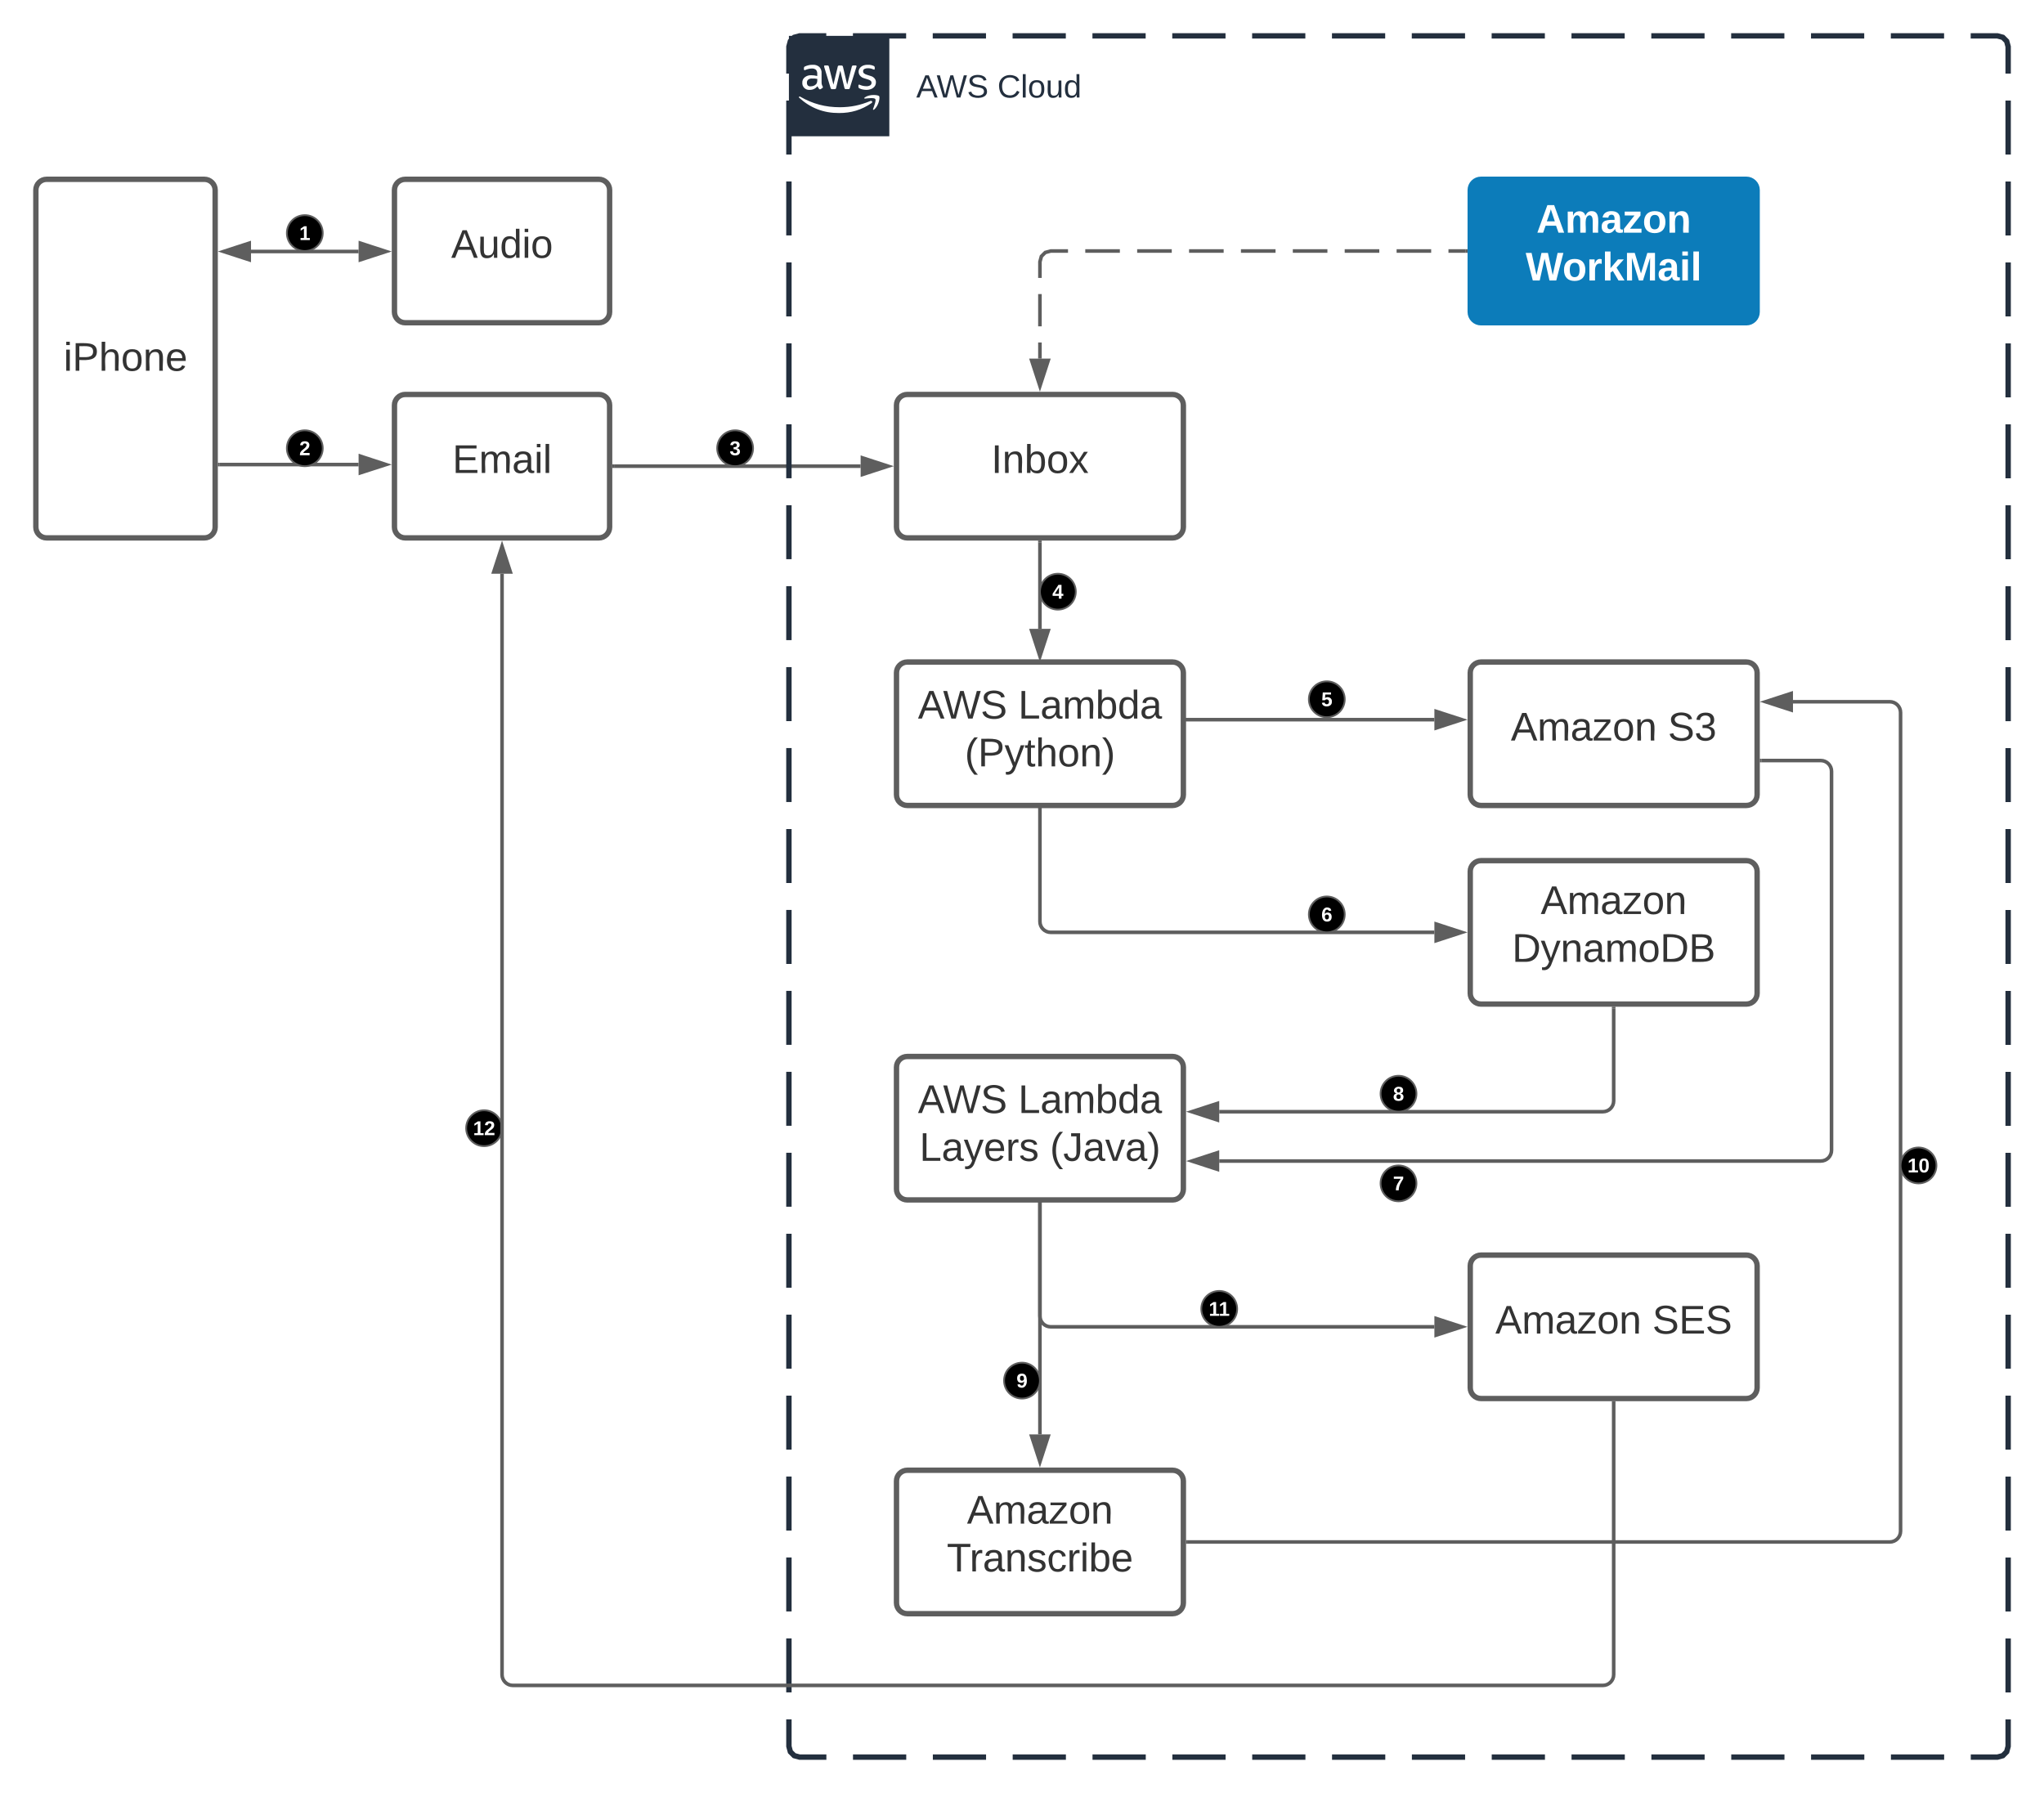 <svg xmlns="http://www.w3.org/2000/svg" xmlns:xlink="http://www.w3.org/1999/xlink" xmlns:lucid="lucid" width="1140" height="1000"><g transform="translate(-60 -20)" lucid:page-tab-id="0_0"><path d="M0 0h1760v1360H0z" fill="#fff"/><path d="M80 126c0-3.3 2.7-6 6-6h88c3.3 0 6 2.7 6 6v188c0 3.3-2.7 6-6 6H86c-3.3 0-6-2.7-6-6z" stroke="#5e5e5e" stroke-width="3" fill="#fff"/><use xlink:href="#a" transform="matrix(1,0,0,1,92,132) translate(3.463 94.778)"/><path d="M280 126c0-3.3 2.7-6 6-6h108c3.3 0 6 2.7 6 6v68c0 3.3-2.7 6-6 6H286c-3.3 0-6-2.7-6-6z" stroke="#5e5e5e" stroke-width="3" fill="#fff"/><use xlink:href="#b" transform="matrix(1,0,0,1,292,132) translate(19.636 31.778)"/><path d="M280 246c0-3.3 2.7-6 6-6h108c3.3 0 6 2.7 6 6v68c0 3.3-2.7 6-6 6H286c-3.3 0-6-2.7-6-6z" stroke="#5e5e5e" stroke-width="3" fill="#fff"/><use xlink:href="#c" transform="matrix(1,0,0,1,292,252) translate(20.315 31.778)"/><path d="M182.5 279.1H260" stroke="#5e5e5e" stroke-width="2" fill="none"/><path d="M182.53 280.1h-1.03v-2h1.03z" fill="#5e5e5e"/><path d="M275.26 279.1L261 283.7v-9.27z" stroke="#5e5e5e" stroke-width="2" fill="#5e5e5e"/><path d="M200 160.26h60" stroke="#5e5e5e" stroke-width="2" fill="none"/><path d="M184.74 160.26l14.26-4.64v9.27zM275.26 160.26L261 164.9v-9.28z" stroke="#5e5e5e" stroke-width="2" fill="#5e5e5e"/><path d="M880 126c0-3.3 2.7-6 6-6h148c3.3 0 6 2.7 6 6v68c0 3.3-2.7 6-6 6H886c-3.3 0-6-2.7-6-6z" stroke="#0c7cba" stroke-width="3" fill="#0c7cba"/><use xlink:href="#d" transform="matrix(1,0,0,1,892,132) translate(24.883 17.778)"/><use xlink:href="#e" transform="matrix(1,0,0,1,892,132) translate(18.926 44.444)"/><path d="M560 246c0-3.3 2.7-6 6-6h148c3.3 0 6 2.7 6 6v68c0 3.3-2.7 6-6 6H566c-3.3 0-6-2.7-6-6z" stroke="#5e5e5e" stroke-width="3" fill="#fff"/><use xlink:href="#f" transform="matrix(1,0,0,1,572,252) translate(40.84 31.778)"/><path d="M402.5 280H540" stroke="#5e5e5e" stroke-width="2" fill="none"/><path d="M402.53 281h-1.03v-2h1.03z" fill="#5e5e5e"/><path d="M555.26 280L541 284.64v-9.28z" stroke="#5e5e5e" stroke-width="2" fill="#5e5e5e"/><path d="M560 395.23c0-3.3 2.7-6 6-6h148c3.3 0 6 2.7 6 6v68c0 3.32-2.7 6-6 6H566c-3.3 0-6-2.68-6-6z" stroke="#5e5e5e" stroke-width="3" fill="#fff"/><path d="M560 395.23c0-3.3 2.7-6 6-6h148c3.3 0 6 2.7 6 6v68c0 3.32-2.7 6-6 6H566c-3.3 0-6-2.68-6-6z" stroke="#000" stroke-opacity="0" stroke-width="3" fill="#fff" fill-opacity="0"/><use xlink:href="#g" transform="matrix(1,0,0,1,565,394.233) translate(6.944 26.528)"/><use xlink:href="#h" transform="matrix(1,0,0,1,565,394.233) translate(62.87 26.528)"/><use xlink:href="#i" transform="matrix(1,0,0,1,565,394.233) translate(33.086 53.194)"/><path d="M640 322.5v48.23" stroke="#5e5e5e" stroke-width="2" fill="none"/><path d="M641 322.53h-2v-1.03h2z" fill="#5e5e5e"/><path d="M640 386l-4.64-14.27h9.28z" stroke="#5e5e5e" stroke-width="2" fill="#5e5e5e"/><path d="M880 395.23c0-3.3 2.7-6 6-6h148c3.3 0 6 2.7 6 6v68c0 3.32-2.7 6-6 6H886c-3.3 0-6-2.68-6-6z" stroke="#5e5e5e" stroke-width="3" fill="#fff"/><use xlink:href="#j" transform="matrix(1,0,0,1,892,401.233) translate(10.623 31.778)"/><use xlink:href="#k" transform="matrix(1,0,0,1,892,401.233) translate(98.216 31.778)"/><path d="M880 506c0-3.3 2.7-6 6-6h148c3.3 0 6 2.7 6 6v68c0 3.3-2.7 6-6 6H886c-3.3 0-6-2.7-6-6z" stroke="#5e5e5e" stroke-width="3" fill="#fff"/><use xlink:href="#l" transform="matrix(1,0,0,1,892,512) translate(27.29 17.778)"/><use xlink:href="#m" transform="matrix(1,0,0,1,892,512) translate(11.302 44.444)"/><path d="M721 421.38h139" stroke="#5e5e5e" stroke-width="2" fill="none"/><path d="M721.03 422.38H720v-2h1.03z" fill="#5e5e5e"/><path d="M875.26 421.38L861 426.02v-9.27z" stroke="#5e5e5e" stroke-width="2" fill="#5e5e5e"/><path d="M640 470.23V534c0 3.3 2.7 6 6 6h214" stroke="#5e5e5e" stroke-width="2" fill="none"/><path d="M641 470.26h-2v-1.03h2z" fill="#5e5e5e"/><path d="M875.26 540L861 544.64v-9.28z" stroke="#5e5e5e" stroke-width="2" fill="#5e5e5e"/><path d="M880 726c0-3.3 2.7-6 6-6h148c3.3 0 6 2.7 6 6v68c0 3.3-2.7 6-6 6H886c-3.3 0-6-2.7-6-6z" stroke="#5e5e5e" stroke-width="3" fill="#fff"/><use xlink:href="#j" transform="matrix(1,0,0,1,892,732) translate(1.981 31.778)"/><use xlink:href="#n" transform="matrix(1,0,0,1,892,732) translate(89.574 31.778)"/><path d="M560 615.23c0-3.3 2.7-6 6-6h148c3.3 0 6 2.7 6 6v68c0 3.32-2.7 6-6 6H566c-3.3 0-6-2.68-6-6z" stroke="#5e5e5e" stroke-width="3" fill="#fff"/><path d="M550 615.23c0-3.3 2.7-6 6-6h168c3.3 0 6 2.7 6 6v68c0 3.32-2.7 6-6 6H556c-3.3 0-6-2.68-6-6z" stroke="#000" stroke-opacity="0" stroke-width="3" fill="#fff" fill-opacity="0"/><use xlink:href="#o" transform="matrix(1,0,0,1,555,614.233) translate(16.944 26.528)"/><use xlink:href="#p" transform="matrix(1,0,0,1,555,614.233) translate(72.87 26.528)"/><use xlink:href="#q" transform="matrix(1,0,0,1,555,614.233) translate(17.809 53.194)"/><use xlink:href="#r" transform="matrix(1,0,0,1,555,614.233) translate(90.586 53.194)"/><path d="M560 846c0-3.3 2.7-6 6-6h148c3.3 0 6 2.7 6 6v68c0 3.3-2.7 6-6 6H566c-3.3 0-6-2.7-6-6z" stroke="#5e5e5e" stroke-width="3" fill="#fff"/><use xlink:href="#l" transform="matrix(1,0,0,1,572,852) translate(27.29 17.778)"/><use xlink:href="#s" transform="matrix(1,0,0,1,572,852) translate(16.056 44.444)"/><path d="M960 582.5v51.53c0 3.32-2.7 6-6 6H740" stroke="#5e5e5e" stroke-width="2" fill="none"/><path d="M961 582.53h-2v-1.03h2z" fill="#5e5e5e"/><path d="M724.74 640.03L739 635.4v9.27z" stroke="#5e5e5e" stroke-width="2" fill="#5e5e5e"/><path d="M640 690.23V820" stroke="#5e5e5e" stroke-width="2" fill="none"/><path d="M641 690.26h-2v-1.03h2z" fill="#5e5e5e"/><path d="M640 835.26L635.36 821h9.28z" stroke="#5e5e5e" stroke-width="2" fill="#5e5e5e"/><path d="M722.5 880H1114c3.3 0 6-2.7 6-6V417.38c0-3.32-2.7-6-6-6h-54" stroke="#5e5e5e" stroke-width="2" fill="none"/><path d="M722.53 881h-1.03v-2h1.03z" fill="#5e5e5e"/><path d="M1044.74 411.38l14.26-4.64V416z" stroke="#5e5e5e" stroke-width="2" fill="#5e5e5e"/><path d="M1042.5 444.17h33c3.3 0 6 2.68 6 6v211.37c0 3.32-2.7 6-6 6H740" stroke="#5e5e5e" stroke-width="2" fill="none"/><path d="M1042.53 445.17h-1.03v-2h1.03z" fill="#5e5e5e"/><path d="M724.74 667.54L739 662.9v9.28z" stroke="#5e5e5e" stroke-width="2" fill="#5e5e5e"/><path d="M640 690.23V754c0 3.3 2.7 6 6 6h214" stroke="#5e5e5e" stroke-width="2" fill="none"/><path d="M641 690.26h-2v-1.03h2z" fill="#5e5e5e"/><path d="M875.26 760L861 764.64v-9.28z" stroke="#5e5e5e" stroke-width="2" fill="#5e5e5e"/><path d="M500 46c0-3.3 2.7-6 6-6h668c3.3 0 6 2.7 6 6v948c0 3.3-2.7 6-6 6H506c-3.3 0-6-2.7-6-6z" fill="#fff" fill-opacity="0"/><path d="M535.7 40h29.68m14.84 0h29.7m14.84 0h29.68m14.85 0h29.68m14.84 0h29.7m14.84 0h29.68m14.85 0h29.68m14.84 0h29.7m14.84 0h29.68m14.85 0h29.68m14.84 0h29.7m14.84 0h29.68m14.85 0h29.68m14.84 0h29.7m14.84 0H1174l3.03.82 2.15 2.15.82 3.03v15.05m0 15.05v30.1m0 15.04v30.1m0 15.04v30.1m0 15.04v30.1m0 15.05v30.1m0 15.04v30.1m0 15.05v30.1m0 15.05v30.1m0 15.04v30.1m0 15.04v30.1m0 15.04v30.1m0 15.05v30.1m0 15.04v30.1m0 15.05v30.1m0 15.05v30.1m0 15.04v30.1m0 15.04v30.1m0 15.04v30.1m0 15.05v30.1m0 15.04v30.1m0 15.05V994l-.82 3.03-2.15 2.15-3.03.82h-14.84m-14.85 0h-29.68m-14.84 0h-29.7m-14.84 0h-29.68m-14.85 0h-29.68m-14.84 0h-29.7m-14.84 0h-29.68m-14.85 0h-29.68m-14.84 0h-29.7m-14.84 0h-29.68m-14.85 0h-29.68m-14.84 0h-29.7m-14.84 0h-29.68m-14.85 0h-29.68m-14.84 0h-29.7m-14.84 0H506l-3.03-.82-2.15-2.15L500 994v-15.05m0-15.05v-30.1m0-15.04v-30.1m0-15.04v-30.1m0-15.04v-30.1m0-15.05v-30.1m0-15.04v-30.1m0-15.05v-30.1m0-15.05v-30.1m0-15.04v-30.1m0-15.04v-30.1m0-15.04v-30.1m0-15.05v-30.1m0-15.04v-30.1m0-15.05v-30.1m0-15.05v-30.1m0-15.04v-30.1m0-15.04v-30.1m0-15.04v-30.1m0-15.05v-30.1m0-15.04V76.1m0-15.05V46l.82-3.03 2.15-2.15L506 40h14.84" stroke="#232f3e" stroke-width="3" fill="none"/><path d="M500 40h56v56h-56V40z" stroke="#fff" stroke-opacity="0" fill="#232f3e"/><path d="M518.22 65.87c-.04.48.05.87.17 1.34.1.4.28.7.48 1.07.04.1.08.22.08.34 0 .2-.12.36-.28.46l-.95.62c-.12.08-.25.13-.37.13-.16 0-.33-.06-.45-.2-.2-.2-.36-.43-.52-.7-.17-.25-.3-.53-.46-.86-1.1 1.37-2.62 2.1-4.4 2.06-1.14.06-2.12-.3-2.95-1.08-.78-.8-1.15-1.76-1.1-2.85-.05-1.23.4-2.28 1.35-3.08 1.07-.85 2.3-1.23 3.66-1.16.57 0 1.02.02 1.6.1.57.1 1.1.2 1.72.33v-1.1c.08-.88-.16-1.67-.7-2.37-.74-.56-1.56-.8-2.46-.7-.53 0-1.03.07-1.6.2-.58.13-1.03.3-1.6.5l-.5.2h-.24c-.2 0-.33-.16-.33-.45v-.75c0-.18.04-.34.12-.5.12-.16.24-.26.4-.33.66-.3 1.2-.5 1.9-.67.77-.2 1.47-.3 2.3-.28 1.47-.13 2.78.26 3.9 1.2.94 1.05 1.35 2.28 1.22 3.67zm-6.07 2.28c.57 0 1.06-.1 1.6-.28.57-.2 1.02-.5 1.44-.96.23-.27.4-.56.48-.93.12-.45.16-.84.16-1.3V64c-.53-.1-.94-.17-1.43-.2H513c-.8-.08-1.55.12-2.2.58-.54.45-.8 1.04-.75 1.73-.04.6.13 1.16.54 1.6.44.38.97.52 1.55.45zm12 1.6c-.22 0-.42-.03-.6-.15-.15-.17-.23-.36-.32-.6l-3.5-11.5-.1-.62c0-.24.1-.37.36-.37h1.47c.2 0 .37.04.57.15.17.18.25.37.3.6l2.5 9.96 2.38-9.93c0-.24.08-.44.28-.6.17-.12.37-.16.58-.15h1.2c.24 0 .4.03.6.15.17.18.25.36.3.6l2.33 9.94 2.56-10c.04-.2.16-.4.33-.58.15-.1.36-.17.56-.14h1.4c.16 0 .33.1.37.3v.31s0 .2-.12.35L534 68.98c-.05.22-.13.42-.3.6-.2.1-.36.14-.57.13h-1.27c-.25.04-.45-.02-.62-.15-.16-.16-.25-.36-.3-.6l-2.3-9.6-2.3 9.6c-.03.24-.1.44-.27.6-.2.13-.4.2-.62.16zm19.2.38c-.82 0-1.5-.07-2.3-.25-.65-.13-1.14-.3-1.72-.6-.2-.1-.37-.23-.45-.42-.08-.14-.12-.28-.12-.43v-.75c0-.3.12-.46.32-.46h.3l.36.16c.58.23 1.03.4 1.6.5.62.14 1.15.2 1.8.2.8.05 1.5-.1 2.2-.5.48-.3.77-.8.72-1.4.05-.4-.12-.76-.36-1.04-.46-.4-.95-.65-1.52-.8l-2.18-.68c-.94-.25-1.73-.73-2.38-1.5-.5-.65-.74-1.35-.74-2.18 0-.6.12-1.08.4-1.6.3-.5.63-.9 1.08-1.22.5-.38.98-.6 1.6-.78.66-.18 1.2-.26 1.9-.25.32-.03.6-.03.97 0l1 .16.8.22.67.26c.16.1.28.22.45.38.08.15.12.3.12.5v.7c0 .32-.12.47-.37.47-.2-.03-.37-.08-.57-.18-.95-.42-1.8-.6-2.88-.58-.7-.04-1.3.1-1.97.4-.5.3-.74.8-.7 1.36 0 .4.13.76.46 1.05.5.4.98.65 1.6.82l2.1.67c.94.24 1.67.7 2.3 1.44.48.64.7 1.3.7 2.1 0 .63-.13 1.17-.38 1.73-.3.55-.62.95-1.1 1.32-.5.4-1 .66-1.6.84-.75.23-1.4.33-2.15.34zM546.1 77.48c-5.6 3.82-11.36 5.58-18.15 5.56-8.54.05-15.82-2.74-22.16-8.45-.5-.42 0-1 .48-.68 7.07 4.05 14.03 5.9 22.2 5.9 6.1-.04 11.3-1.1 16.93-3.47.83-.35 1.52.55.7 1.13z" stroke="#fff" stroke-opacity="0" fill="#fff"/><path d="M548.16 75.2c-.64-.82-4.16-.38-5.75-.2-.46 0-.53-.36-.1-.66 2.8-1.98 7.42-1.4 8-.74.6.67-.14 5.28-2.78 7.5-.4.32-.78.13-.6-.3.54-1.52 1.86-4.83 1.24-5.6z" stroke="#fff" stroke-opacity="0" fill="#fff"/><use xlink:href="#t" transform="matrix(1,0,0,1,571,60) translate(0 14.4)"/><use xlink:href="#u" transform="matrix(1,0,0,1,571,60) translate(45.3 14.4)"/><path d="M240 150c0 5.52-4.48 10-10 10s-10-4.48-10-10 4.48-10 10-10 10 4.48 10 10z" stroke="#5e5e5e"/><use xlink:href="#v" transform="matrix(1,0,0,1,225,145) translate(1.914 8.889)"/><path d="M240 270c0 5.52-4.48 10-10 10s-10-4.48-10-10 4.48-10 10-10 10 4.48 10 10z" stroke="#5e5e5e"/><use xlink:href="#w" transform="matrix(1,0,0,1,225,265) translate(1.914 8.889)"/><path d="M480 270c0 5.52-4.48 10-10 10s-10-4.48-10-10 4.48-10 10-10 10 4.48 10 10z" stroke="#5e5e5e"/><use xlink:href="#x" transform="matrix(1,0,0,1,465,265) translate(1.914 8.889)"/><path d="M660 350c0 5.52-4.48 10-10 10s-10-4.48-10-10 4.48-10 10-10 10 4.48 10 10z" stroke="#5e5e5e"/><use xlink:href="#y" transform="matrix(1,0,0,1,645,345) translate(1.914 8.889)"/><path d="M810 410c0 5.52-4.48 10-10 10s-10-4.48-10-10 4.48-10 10-10 10 4.48 10 10z" stroke="#5e5e5e"/><use xlink:href="#z" transform="matrix(1,0,0,1,795,405) translate(1.914 8.889)"/><path d="M810 530c0 5.52-4.48 10-10 10s-10-4.48-10-10 4.48-10 10-10 10 4.48 10 10z" stroke="#5e5e5e"/><use xlink:href="#A" transform="matrix(1,0,0,1,795,525) translate(1.914 8.889)"/><path d="M850 680c0 5.52-4.48 10-10 10s-10-4.48-10-10 4.48-10 10-10 10 4.48 10 10z" stroke="#5e5e5e"/><use xlink:href="#B" transform="matrix(1,0,0,1,835,675) translate(1.914 8.889)"/><path d="M850 630c0 5.52-4.48 10-10 10s-10-4.48-10-10 4.48-10 10-10 10 4.48 10 10z" stroke="#5e5e5e"/><use xlink:href="#C" transform="matrix(1,0,0,1,835,625) translate(1.914 8.889)"/><path d="M640 790c0 5.52-4.48 10-10 10s-10-4.48-10-10 4.48-10 10-10 10 4.48 10 10z" stroke="#5e5e5e"/><use xlink:href="#D" transform="matrix(1,0,0,1,625,785) translate(1.914 8.889)"/><path d="M1140 670c0 5.52-4.48 10-10 10s-10-4.48-10-10 4.48-10 10-10 10 4.48 10 10z" stroke="#5e5e5e"/><use xlink:href="#E" transform="matrix(1,0,0,1,1125,665) translate(-1.173 8.889)"/><path d="M750 750c0 5.52-4.48 10-10 10s-10-4.48-10-10 4.48-10 10-10 10 4.48 10 10z" stroke="#5e5e5e"/><g><use xlink:href="#F" transform="matrix(1,0,0,1,735,745) translate(-0.864 8.889)"/></g><path d="M340 649.23c0 5.53-4.48 10-10 10s-10-4.47-10-10c0-5.52 4.48-10 10-10s10 4.48 10 10z" stroke="#5e5e5e"/><g><use xlink:href="#G" transform="matrix(1,0,0,1,325,644.233) translate(-1.173 8.889)"/></g><path d="M960 802.5V954c0 3.3-2.7 6-6 6H346c-3.3 0-6-2.7-6-6V340" stroke="#5e5e5e" stroke-width="2" fill="none"/><path d="M961 802.53h-2v-1.03h2z" fill="#5e5e5e"/><path d="M340 324.74l4.64 14.26h-9.28z" stroke="#5e5e5e" stroke-width="2" fill="#5e5e5e"/><path d="M877.5 160h-9.65m-9.64 0h-19.28m-9.65 0h-19.3m-9.64 0h-19.3m-9.63 0h-19.3m-9.64 0h-19.3m-9.64 0h-19.3m-9.64 0h-19.3m-9.63 0H646l-3.03.82-2.15 2.15L640 166v9m0 9v18m0 9v9" stroke="#5e5e5e" stroke-width="2" fill="none"/><path d="M878.5 161h-1.03v-2h1.03z" fill="#5e5e5e"/><path d="M640 235.26L635.36 221h9.28z" stroke="#5e5e5e" stroke-width="2" fill="#5e5e5e"/><defs><path fill="#333" d="M24-231v-30h32v30H24zM24 0v-190h32V0H24" id="H"/><path fill="#333" d="M30-248c87 1 191-15 191 75 0 78-77 80-158 76V0H30v-248zm33 125c57 0 124 11 124-50 0-59-68-47-124-48v98" id="I"/><path fill="#333" d="M106-169C34-169 62-67 57 0H25v-261h32l-1 103c12-21 28-36 61-36 89 0 53 116 60 194h-32v-121c2-32-8-49-39-48" id="J"/><path fill="#333" d="M100-194c62-1 85 37 85 99 1 63-27 99-86 99S16-35 15-95c0-66 28-99 85-99zM99-20c44 1 53-31 53-75 0-43-8-75-51-75s-53 32-53 75 10 74 51 75" id="K"/><path fill="#333" d="M117-194c89-4 53 116 60 194h-32v-121c0-31-8-49-39-48C34-167 62-67 57 0H25l-1-190h30c1 10-1 24 2 32 11-22 29-35 61-36" id="L"/><path fill="#333" d="M100-194c63 0 86 42 84 106H49c0 40 14 67 53 68 26 1 43-12 49-29l28 8c-11 28-37 45-77 45C44 4 14-33 15-96c1-61 26-98 85-98zm52 81c6-60-76-77-97-28-3 7-6 17-6 28h103" id="M"/><g id="a"><use transform="matrix(0.062,0,0,0.062,0,0)" xlink:href="#H"/><use transform="matrix(0.062,0,0,0.062,4.877,0)" xlink:href="#I"/><use transform="matrix(0.062,0,0,0.062,19.691,0)" xlink:href="#J"/><use transform="matrix(0.062,0,0,0.062,32.037,0)" xlink:href="#K"/><use transform="matrix(0.062,0,0,0.062,44.383,0)" xlink:href="#L"/><use transform="matrix(0.062,0,0,0.062,56.728,0)" xlink:href="#M"/></g><path fill="#333" d="M205 0l-28-72H64L36 0H1l101-248h38L239 0h-34zm-38-99l-47-123c-12 45-31 82-46 123h93" id="N"/><path fill="#333" d="M84 4C-5 8 30-112 23-190h32v120c0 31 7 50 39 49 72-2 45-101 50-169h31l1 190h-30c-1-10 1-25-2-33-11 22-28 36-60 37" id="O"/><path fill="#333" d="M85-194c31 0 48 13 60 33l-1-100h32l1 261h-30c-2-10 0-23-3-31C134-8 116 4 85 4 32 4 16-35 15-94c0-66 23-100 70-100zm9 24c-40 0-46 34-46 75 0 40 6 74 45 74 42 0 51-32 51-76 0-42-9-74-50-73" id="P"/><g id="b"><use transform="matrix(0.062,0,0,0.062,0,0)" xlink:href="#N"/><use transform="matrix(0.062,0,0,0.062,14.815,0)" xlink:href="#O"/><use transform="matrix(0.062,0,0,0.062,27.16,0)" xlink:href="#P"/><use transform="matrix(0.062,0,0,0.062,39.506,0)" xlink:href="#H"/><use transform="matrix(0.062,0,0,0.062,44.383,0)" xlink:href="#K"/></g><path fill="#333" d="M30 0v-248h187v28H63v79h144v27H63v87h162V0H30" id="Q"/><path fill="#333" d="M210-169c-67 3-38 105-44 169h-31v-121c0-29-5-50-35-48C34-165 62-65 56 0H25l-1-190h30c1 10-1 24 2 32 10-44 99-50 107 0 11-21 27-35 58-36 85-2 47 119 55 194h-31v-121c0-29-5-49-35-48" id="R"/><path fill="#333" d="M141-36C126-15 110 5 73 4 37 3 15-17 15-53c-1-64 63-63 125-63 3-35-9-54-41-54-24 1-41 7-42 31l-33-3c5-37 33-52 76-52 45 0 72 20 72 64v82c-1 20 7 32 28 27v20c-31 9-61-2-59-35zM48-53c0 20 12 33 32 33 41-3 63-29 60-74-43 2-92-5-92 41" id="S"/><path fill="#333" d="M24 0v-261h32V0H24" id="T"/><g id="c"><use transform="matrix(0.062,0,0,0.062,0,0)" xlink:href="#Q"/><use transform="matrix(0.062,0,0,0.062,14.815,0)" xlink:href="#R"/><use transform="matrix(0.062,0,0,0.062,33.272,0)" xlink:href="#S"/><use transform="matrix(0.062,0,0,0.062,45.617,0)" xlink:href="#H"/><use transform="matrix(0.062,0,0,0.062,50.494,0)" xlink:href="#T"/></g><path fill="#fff" d="M199 0l-22-63H83L61 0H9l90-248h61L250 0h-51zm-33-102l-36-108c-10 38-24 72-36 108h72" id="U"/><path fill="#fff" d="M220-157c-53 9-28 100-34 157h-49v-107c1-27-5-49-29-50C55-147 81-57 75 0H25l-1-190h47c2 12-1 28 3 38 10-53 101-56 108 0 13-22 24-43 59-42 82 1 51 116 57 194h-49v-107c-1-25-5-48-29-50" id="V"/><path fill="#fff" d="M133-34C117-15 103 5 69 4 32 3 11-16 11-54c-1-60 55-63 116-61 1-26-3-47-28-47-18 1-26 9-28 27l-52-2c7-38 36-58 82-57s74 22 75 68l1 82c-1 14 12 18 25 15v27c-30 8-71 5-69-32zm-48 3c29 0 43-24 42-57-32 0-66-3-65 30 0 17 8 27 23 27" id="W"/><path fill="#fff" d="M12 0v-35l95-120H19v-35h142v35L67-36h103V0H12" id="X"/><path fill="#fff" d="M110-194c64 0 96 36 96 99 0 64-35 99-97 99-61 0-95-36-95-99 0-62 34-99 96-99zm-1 164c35 0 45-28 45-65 0-40-10-65-43-65-34 0-45 26-45 65 0 36 10 65 43 65" id="Y"/><path fill="#fff" d="M135-194c87-1 58 113 63 194h-50c-7-57 23-157-34-157-59 0-34 97-39 157H25l-1-190h47c2 12-1 28 3 38 12-26 28-41 61-42" id="Z"/><g id="d"><use transform="matrix(0.062,0,0,0.062,0,0)" xlink:href="#U"/><use transform="matrix(0.062,0,0,0.062,15.988,0)" xlink:href="#V"/><use transform="matrix(0.062,0,0,0.062,35.741,0)" xlink:href="#W"/><use transform="matrix(0.062,0,0,0.062,48.086,0)" xlink:href="#X"/><use transform="matrix(0.062,0,0,0.062,59.198,0)" xlink:href="#Y"/><use transform="matrix(0.062,0,0,0.062,72.716,0)" xlink:href="#Z"/></g><path fill="#fff" d="M275 0h-61l-44-196L126 0H64L0-248h53L97-49l45-199h58l43 199 44-199h52" id="aa"/><path fill="#fff" d="M135-150c-39-12-60 13-60 57V0H25l-1-190h47c2 13-1 29 3 40 6-28 27-53 61-41v41" id="ab"/><path fill="#fff" d="M147 0L96-86 75-71V0H25v-261h50v150l67-79h53l-66 74L201 0h-54" id="ac"/><path fill="#fff" d="M230 0l2-204L168 0h-37L68-204 70 0H24v-248h70l56 185 57-185h69V0h-46" id="ad"/><path fill="#fff" d="M25-224v-37h50v37H25zM25 0v-190h50V0H25" id="ae"/><path fill="#fff" d="M25 0v-261h50V0H25" id="af"/><g id="e"><use transform="matrix(0.062,0,0,0.062,0,0)" xlink:href="#aa"/><use transform="matrix(0.062,0,0,0.062,20.494,0)" xlink:href="#Y"/><use transform="matrix(0.062,0,0,0.062,34.012,0)" xlink:href="#ab"/><use transform="matrix(0.062,0,0,0.062,42.654,0)" xlink:href="#ac"/><use transform="matrix(0.062,0,0,0.062,55,0)" xlink:href="#ad"/><use transform="matrix(0.062,0,0,0.062,73.457,0)" xlink:href="#W"/><use transform="matrix(0.062,0,0,0.062,85.802,0)" xlink:href="#ae"/><use transform="matrix(0.062,0,0,0.062,91.975,0)" xlink:href="#af"/></g><path fill="#333" d="M33 0v-248h34V0H33" id="ag"/><path fill="#333" d="M115-194c53 0 69 39 70 98 0 66-23 100-70 100C84 3 66-7 56-30L54 0H23l1-261h32v101c10-23 28-34 59-34zm-8 174c40 0 45-34 45-75 0-40-5-75-45-74-42 0-51 32-51 76 0 43 10 73 51 73" id="ah"/><path fill="#333" d="M141 0L90-78 38 0H4l68-98-65-92h35l48 74 47-74h35l-64 92 68 98h-35" id="ai"/><g id="f"><use transform="matrix(0.062,0,0,0.062,0,0)" xlink:href="#ag"/><use transform="matrix(0.062,0,0,0.062,6.173,0)" xlink:href="#L"/><use transform="matrix(0.062,0,0,0.062,18.519,0)" xlink:href="#ah"/><use transform="matrix(0.062,0,0,0.062,30.864,0)" xlink:href="#K"/><use transform="matrix(0.062,0,0,0.062,43.21,0)" xlink:href="#ai"/></g><path fill="#333" d="M266 0h-40l-56-210L115 0H75L2-248h35L96-30l15-64 43-154h32l59 218 59-218h35" id="aj"/><path fill="#333" d="M185-189c-5-48-123-54-124 2 14 75 158 14 163 119 3 78-121 87-175 55-17-10-28-26-33-46l33-7c5 56 141 63 141-1 0-78-155-14-162-118-5-82 145-84 179-34 5 7 8 16 11 25" id="ak"/><g id="g"><use transform="matrix(0.062,0,0,0.062,0,0)" xlink:href="#N"/><use transform="matrix(0.062,0,0,0.062,14.012,0)" xlink:href="#aj"/><use transform="matrix(0.062,0,0,0.062,34.938,0)" xlink:href="#ak"/></g><path fill="#333" d="M30 0v-248h33v221h125V0H30" id="al"/><g id="h"><use transform="matrix(0.062,0,0,0.062,0,0)" xlink:href="#al"/><use transform="matrix(0.062,0,0,0.062,12.346,0)" xlink:href="#S"/><use transform="matrix(0.062,0,0,0.062,24.691,0)" xlink:href="#R"/><use transform="matrix(0.062,0,0,0.062,43.148,0)" xlink:href="#ah"/><use transform="matrix(0.062,0,0,0.062,55.494,0)" xlink:href="#P"/><use transform="matrix(0.062,0,0,0.062,67.84,0)" xlink:href="#S"/></g><path fill="#333" d="M87 75C49 33 22-17 22-94c0-76 28-126 65-167h31c-38 41-64 92-64 168S80 34 118 75H87" id="am"/><path fill="#333" d="M179-190L93 31C79 59 56 82 12 73V49c39 6 53-20 64-50L1-190h34L92-34l54-156h33" id="an"/><path fill="#333" d="M59-47c-2 24 18 29 38 22v24C64 9 27 4 27-40v-127H5v-23h24l9-43h21v43h35v23H59v120" id="ao"/><path fill="#333" d="M33-261c38 41 65 92 65 168S71 34 33 75H2C39 34 66-17 66-93S39-220 2-261h31" id="ap"/><g id="i"><use transform="matrix(0.062,0,0,0.062,0,0)" xlink:href="#am"/><use transform="matrix(0.062,0,0,0.062,7.346,0)" xlink:href="#I"/><use transform="matrix(0.062,0,0,0.062,22.16,0)" xlink:href="#an"/><use transform="matrix(0.062,0,0,0.062,33.272,0)" xlink:href="#ao"/><use transform="matrix(0.062,0,0,0.062,39.444,0)" xlink:href="#J"/><use transform="matrix(0.062,0,0,0.062,51.79,0)" xlink:href="#K"/><use transform="matrix(0.062,0,0,0.062,64.136,0)" xlink:href="#L"/><use transform="matrix(0.062,0,0,0.062,76.481,0)" xlink:href="#ap"/></g><path fill="#333" d="M9 0v-24l116-142H16v-24h144v24L44-24h123V0H9" id="aq"/><g id="j"><use transform="matrix(0.062,0,0,0.062,0,0)" xlink:href="#N"/><use transform="matrix(0.062,0,0,0.062,14.815,0)" xlink:href="#R"/><use transform="matrix(0.062,0,0,0.062,33.272,0)" xlink:href="#S"/><use transform="matrix(0.062,0,0,0.062,45.617,0)" xlink:href="#aq"/><use transform="matrix(0.062,0,0,0.062,56.728,0)" xlink:href="#K"/><use transform="matrix(0.062,0,0,0.062,69.074,0)" xlink:href="#L"/></g><path fill="#333" d="M126-127c33 6 58 20 58 59 0 88-139 92-164 29-3-8-5-16-6-25l32-3c6 27 21 44 54 44 32 0 52-15 52-46 0-38-36-46-79-43v-28c39 1 72-4 72-42 0-27-17-43-46-43-28 0-47 15-49 41l-32-3c6-42 35-63 81-64 48-1 79 21 79 65 0 36-21 52-52 59" id="ar"/><g id="k"><use transform="matrix(0.062,0,0,0.062,0,0)" xlink:href="#ak"/><use transform="matrix(0.062,0,0,0.062,14.815,0)" xlink:href="#ar"/></g><g id="l"><use transform="matrix(0.062,0,0,0.062,0,0)" xlink:href="#N"/><use transform="matrix(0.062,0,0,0.062,14.815,0)" xlink:href="#R"/><use transform="matrix(0.062,0,0,0.062,33.272,0)" xlink:href="#S"/><use transform="matrix(0.062,0,0,0.062,45.617,0)" xlink:href="#aq"/><use transform="matrix(0.062,0,0,0.062,56.728,0)" xlink:href="#K"/><use transform="matrix(0.062,0,0,0.062,69.074,0)" xlink:href="#L"/></g><path fill="#333" d="M30-248c118-7 216 8 213 122C240-48 200 0 122 0H30v-248zM63-27c89 8 146-16 146-99s-60-101-146-95v194" id="as"/><path fill="#333" d="M160-131c35 5 61 23 61 61C221 17 115-2 30 0v-248c76 3 177-17 177 60 0 33-19 50-47 57zm-97-11c50-1 110 9 110-42 0-47-63-36-110-37v79zm0 115c55-2 124 14 124-45 0-56-70-42-124-44v89" id="at"/><g id="m"><use transform="matrix(0.062,0,0,0.062,0,0)" xlink:href="#as"/><use transform="matrix(0.062,0,0,0.062,15.988,0)" xlink:href="#an"/><use transform="matrix(0.062,0,0,0.062,27.099,0)" xlink:href="#L"/><use transform="matrix(0.062,0,0,0.062,39.444,0)" xlink:href="#S"/><use transform="matrix(0.062,0,0,0.062,51.79,0)" xlink:href="#R"/><use transform="matrix(0.062,0,0,0.062,70.247,0)" xlink:href="#K"/><use transform="matrix(0.062,0,0,0.062,82.593,0)" xlink:href="#as"/><use transform="matrix(0.062,0,0,0.062,98.58,0)" xlink:href="#at"/></g><g id="n"><use transform="matrix(0.062,0,0,0.062,0,0)" xlink:href="#ak"/><use transform="matrix(0.062,0,0,0.062,14.815,0)" xlink:href="#Q"/><use transform="matrix(0.062,0,0,0.062,29.63,0)" xlink:href="#ak"/></g><g id="o"><use transform="matrix(0.062,0,0,0.062,0,0)" xlink:href="#N"/><use transform="matrix(0.062,0,0,0.062,14.012,0)" xlink:href="#aj"/><use transform="matrix(0.062,0,0,0.062,34.938,0)" xlink:href="#ak"/></g><g id="p"><use transform="matrix(0.062,0,0,0.062,0,0)" xlink:href="#al"/><use transform="matrix(0.062,0,0,0.062,12.346,0)" xlink:href="#S"/><use transform="matrix(0.062,0,0,0.062,24.691,0)" xlink:href="#R"/><use transform="matrix(0.062,0,0,0.062,43.148,0)" xlink:href="#ah"/><use transform="matrix(0.062,0,0,0.062,55.494,0)" xlink:href="#P"/><use transform="matrix(0.062,0,0,0.062,67.84,0)" xlink:href="#S"/></g><path fill="#333" d="M114-163C36-179 61-72 57 0H25l-1-190h30c1 12-1 29 2 39 6-27 23-49 58-41v29" id="au"/><path fill="#333" d="M135-143c-3-34-86-38-87 0 15 53 115 12 119 90S17 21 10-45l28-5c4 36 97 45 98 0-10-56-113-15-118-90-4-57 82-63 122-42 12 7 21 19 24 35" id="av"/><g id="q"><use transform="matrix(0.062,0,0,0.062,0,0)" xlink:href="#al"/><use transform="matrix(0.062,0,0,0.062,12.346,0)" xlink:href="#S"/><use transform="matrix(0.062,0,0,0.062,24.691,0)" xlink:href="#an"/><use transform="matrix(0.062,0,0,0.062,35.802,0)" xlink:href="#M"/><use transform="matrix(0.062,0,0,0.062,48.148,0)" xlink:href="#au"/><use transform="matrix(0.062,0,0,0.062,55.494,0)" xlink:href="#av"/></g><path fill="#333" d="M153-248C145-148 188 4 80 4 36 3 13-21 6-62l32-5c4 25 16 42 43 43 27 0 39-20 39-49v-147H72v-28h81" id="aw"/><path fill="#333" d="M108 0H70L1-190h34L89-25l56-165h34" id="ax"/><g id="r"><use transform="matrix(0.062,0,0,0.062,0,0)" xlink:href="#am"/><use transform="matrix(0.062,0,0,0.062,7.346,0)" xlink:href="#aw"/><use transform="matrix(0.062,0,0,0.062,18.457,0)" xlink:href="#S"/><use transform="matrix(0.062,0,0,0.062,30.802,0)" xlink:href="#ax"/><use transform="matrix(0.062,0,0,0.062,41.914,0)" xlink:href="#S"/><use transform="matrix(0.062,0,0,0.062,54.259,0)" xlink:href="#ap"/></g><path fill="#333" d="M127-220V0H93v-220H8v-28h204v28h-85" id="ay"/><path fill="#333" d="M96-169c-40 0-48 33-48 73s9 75 48 75c24 0 41-14 43-38l32 2c-6 37-31 61-74 61-59 0-76-41-82-99-10-93 101-131 147-64 4 7 5 14 7 22l-32 3c-4-21-16-35-41-35" id="az"/><g id="s"><use transform="matrix(0.062,0,0,0.062,0,0)" xlink:href="#ay"/><use transform="matrix(0.062,0,0,0.062,12.716,0)" xlink:href="#au"/><use transform="matrix(0.062,0,0,0.062,20.062,0)" xlink:href="#S"/><use transform="matrix(0.062,0,0,0.062,32.407,0)" xlink:href="#L"/><use transform="matrix(0.062,0,0,0.062,44.753,0)" xlink:href="#av"/><use transform="matrix(0.062,0,0,0.062,55.864,0)" xlink:href="#az"/><use transform="matrix(0.062,0,0,0.062,66.975,0)" xlink:href="#au"/><use transform="matrix(0.062,0,0,0.062,74.321,0)" xlink:href="#H"/><use transform="matrix(0.062,0,0,0.062,79.198,0)" xlink:href="#ah"/><use transform="matrix(0.062,0,0,0.062,91.543,0)" xlink:href="#M"/></g><path fill="#232f3e" d="M205 0l-28-72H64L36 0H1l101-248h38L239 0h-34zm-38-99l-47-123c-12 45-31 82-46 123h93" id="aA"/><path fill="#232f3e" d="M266 0h-40l-56-210L115 0H75L2-248h35L96-30l15-64 43-154h32l59 218 59-218h35" id="aB"/><path fill="#232f3e" d="M185-189c-5-48-123-54-124 2 14 75 158 14 163 119 3 78-121 87-175 55-17-10-28-26-33-46l33-7c5 56 141 63 141-1 0-78-155-14-162-118-5-82 145-84 179-34 5 7 8 16 11 25" id="aC"/><g id="t"><use transform="matrix(0.05,0,0,0.05,0,0)" xlink:href="#aA"/><use transform="matrix(0.05,0,0,0.05,11.35,0)" xlink:href="#aB"/><use transform="matrix(0.05,0,0,0.05,28.3,0)" xlink:href="#aC"/></g><path fill="#232f3e" d="M212-179c-10-28-35-45-73-45-59 0-87 40-87 99 0 60 29 101 89 101 43 0 62-24 78-52l27 14C228-24 195 4 139 4 59 4 22-46 18-125c-6-104 99-153 187-111 19 9 31 26 39 46" id="aD"/><path fill="#232f3e" d="M24 0v-261h32V0H24" id="aE"/><path fill="#232f3e" d="M100-194c62-1 85 37 85 99 1 63-27 99-86 99S16-35 15-95c0-66 28-99 85-99zM99-20c44 1 53-31 53-75 0-43-8-75-51-75s-53 32-53 75 10 74 51 75" id="aF"/><path fill="#232f3e" d="M84 4C-5 8 30-112 23-190h32v120c0 31 7 50 39 49 72-2 45-101 50-169h31l1 190h-30c-1-10 1-25-2-33-11 22-28 36-60 37" id="aG"/><path fill="#232f3e" d="M85-194c31 0 48 13 60 33l-1-100h32l1 261h-30c-2-10 0-23-3-31C134-8 116 4 85 4 32 4 16-35 15-94c0-66 23-100 70-100zm9 24c-40 0-46 34-46 75 0 40 6 74 45 74 42 0 51-32 51-76 0-42-9-74-50-73" id="aH"/><g id="u"><use transform="matrix(0.05,0,0,0.05,0,0)" xlink:href="#aD"/><use transform="matrix(0.05,0,0,0.05,12.95,0)" xlink:href="#aE"/><use transform="matrix(0.05,0,0,0.05,16.9,0)" xlink:href="#aF"/><use transform="matrix(0.05,0,0,0.05,26.9,0)" xlink:href="#aG"/><use transform="matrix(0.05,0,0,0.05,36.9,0)" xlink:href="#aH"/></g><path fill="#fff" d="M23 0v-37h61v-169l-59 37v-38l62-41h46v211h57V0H23" id="aI"/><use transform="matrix(0.031,0,0,0.031,0,0)" xlink:href="#aI" id="v"/><path fill="#fff" d="M182-182c0 78-84 86-111 141h115V0H12c-6-101 99-100 120-180 1-22-12-31-33-32-23 0-32 14-35 34l-49-3c5-45 32-70 84-70 51 0 83 22 83 69" id="aJ"/><use transform="matrix(0.031,0,0,0.031,0,0)" xlink:href="#aJ" id="w"/><path fill="#fff" d="M128-127c34 4 56 21 59 58 7 91-148 94-172 28-4-9-6-17-7-26l51-5c1 24 16 35 40 36 23 0 39-12 38-36-1-31-31-36-65-34v-40c32 2 59-3 59-33 0-20-13-33-34-33s-33 13-35 32l-50-3c6-44 37-68 86-68 50 0 83 20 83 66 0 35-22 52-53 58" id="aK"/><use transform="matrix(0.031,0,0,0.031,0,0)" xlink:href="#aK" id="x"/><path fill="#fff" d="M165-50V0h-47v-50H5v-38l105-160h55v161h33v37h-33zm-47-37l2-116L46-87h72" id="aL"/><use transform="matrix(0.031,0,0,0.031,0,0)" xlink:href="#aL" id="y"/><path fill="#fff" d="M139-81c0-46-55-55-73-27H18l9-140h149v37H72l-4 63c44-38 133-4 122 66C201 21 21 35 11-62l49-4c5 18 15 30 39 30 26 0 40-18 40-45" id="aM"/><use transform="matrix(0.031,0,0,0.031,0,0)" xlink:href="#aM" id="z"/><path fill="#fff" d="M115-159c48 0 72 30 72 78 0 54-30 85-83 85-64 0-91-50-91-122 0-98 58-163 141-120 15 8 21 24 27 44l-47 6c-5-31-48-31-61-4-7 14-11 33-11 60 9-17 28-27 53-27zM102-35c24 0 36-20 36-45s-11-43-37-43c-23 0-36 14-36 38 0 27 11 50 37 50" id="aN"/><use transform="matrix(0.031,0,0,0.031,0,0)" xlink:href="#aN" id="A"/><path fill="#fff" d="M52 0c1-96 47-148 87-207H15v-41h169v40c-36 62-79 113-81 208H52" id="aO"/><use transform="matrix(0.031,0,0,0.031,0,0)" xlink:href="#aO" id="B"/><path fill="#fff" d="M138-131c27 9 52 24 51 61 0 53-36 74-89 74S11-19 11-69c0-35 22-54 51-61-78-25-46-121 38-121 51 0 83 19 83 66 0 30-18 49-45 54zm-38-16c24 0 32-13 32-36 1-23-11-34-32-34-22 0-33 12-32 34 0 22 9 36 32 36zm1 116c27 0 37-17 37-43 0-25-13-39-39-39-24 0-37 15-37 40 0 27 11 42 39 42" id="aP"/><use transform="matrix(0.031,0,0,0.031,0,0)" xlink:href="#aP" id="C"/><path fill="#fff" d="M99-251c69 0 84 53 88 123 5 99-61 162-144 118-15-8-21-25-26-45l46-6c4 31 50 33 63 7 7-15 12-36 12-60-9 18-29 28-54 28-48 0-72-32-72-82 0-55 31-83 87-83zm-1 128c24 0 37-16 37-39 0-27-10-51-37-51-25 0-35 19-35 45 0 25 10 45 35 45" id="aQ"/><use transform="matrix(0.031,0,0,0.031,0,0)" xlink:href="#aQ" id="D"/><path fill="#fff" d="M101-251c68 0 84 54 84 127C185-50 166 4 99 4S15-52 14-124c-1-75 17-127 87-127zm-1 216c37-5 36-46 36-89s4-89-36-89c-39 0-36 45-36 89 0 43-3 85 36 89" id="aR"/><g id="E"><use transform="matrix(0.031,0,0,0.031,0,0)" xlink:href="#aI"/><use transform="matrix(0.031,0,0,0.031,6.173,0)" xlink:href="#aR"/></g><g id="F"><use transform="matrix(0.031,0,0,0.031,0,0)" xlink:href="#aI"/><use transform="matrix(0.031,0,0,0.031,5.556,0)" xlink:href="#aI"/></g><g id="G"><use transform="matrix(0.031,0,0,0.031,0,0)" xlink:href="#aI"/><use transform="matrix(0.031,0,0,0.031,6.173,0)" xlink:href="#aJ"/></g></defs></g></svg>